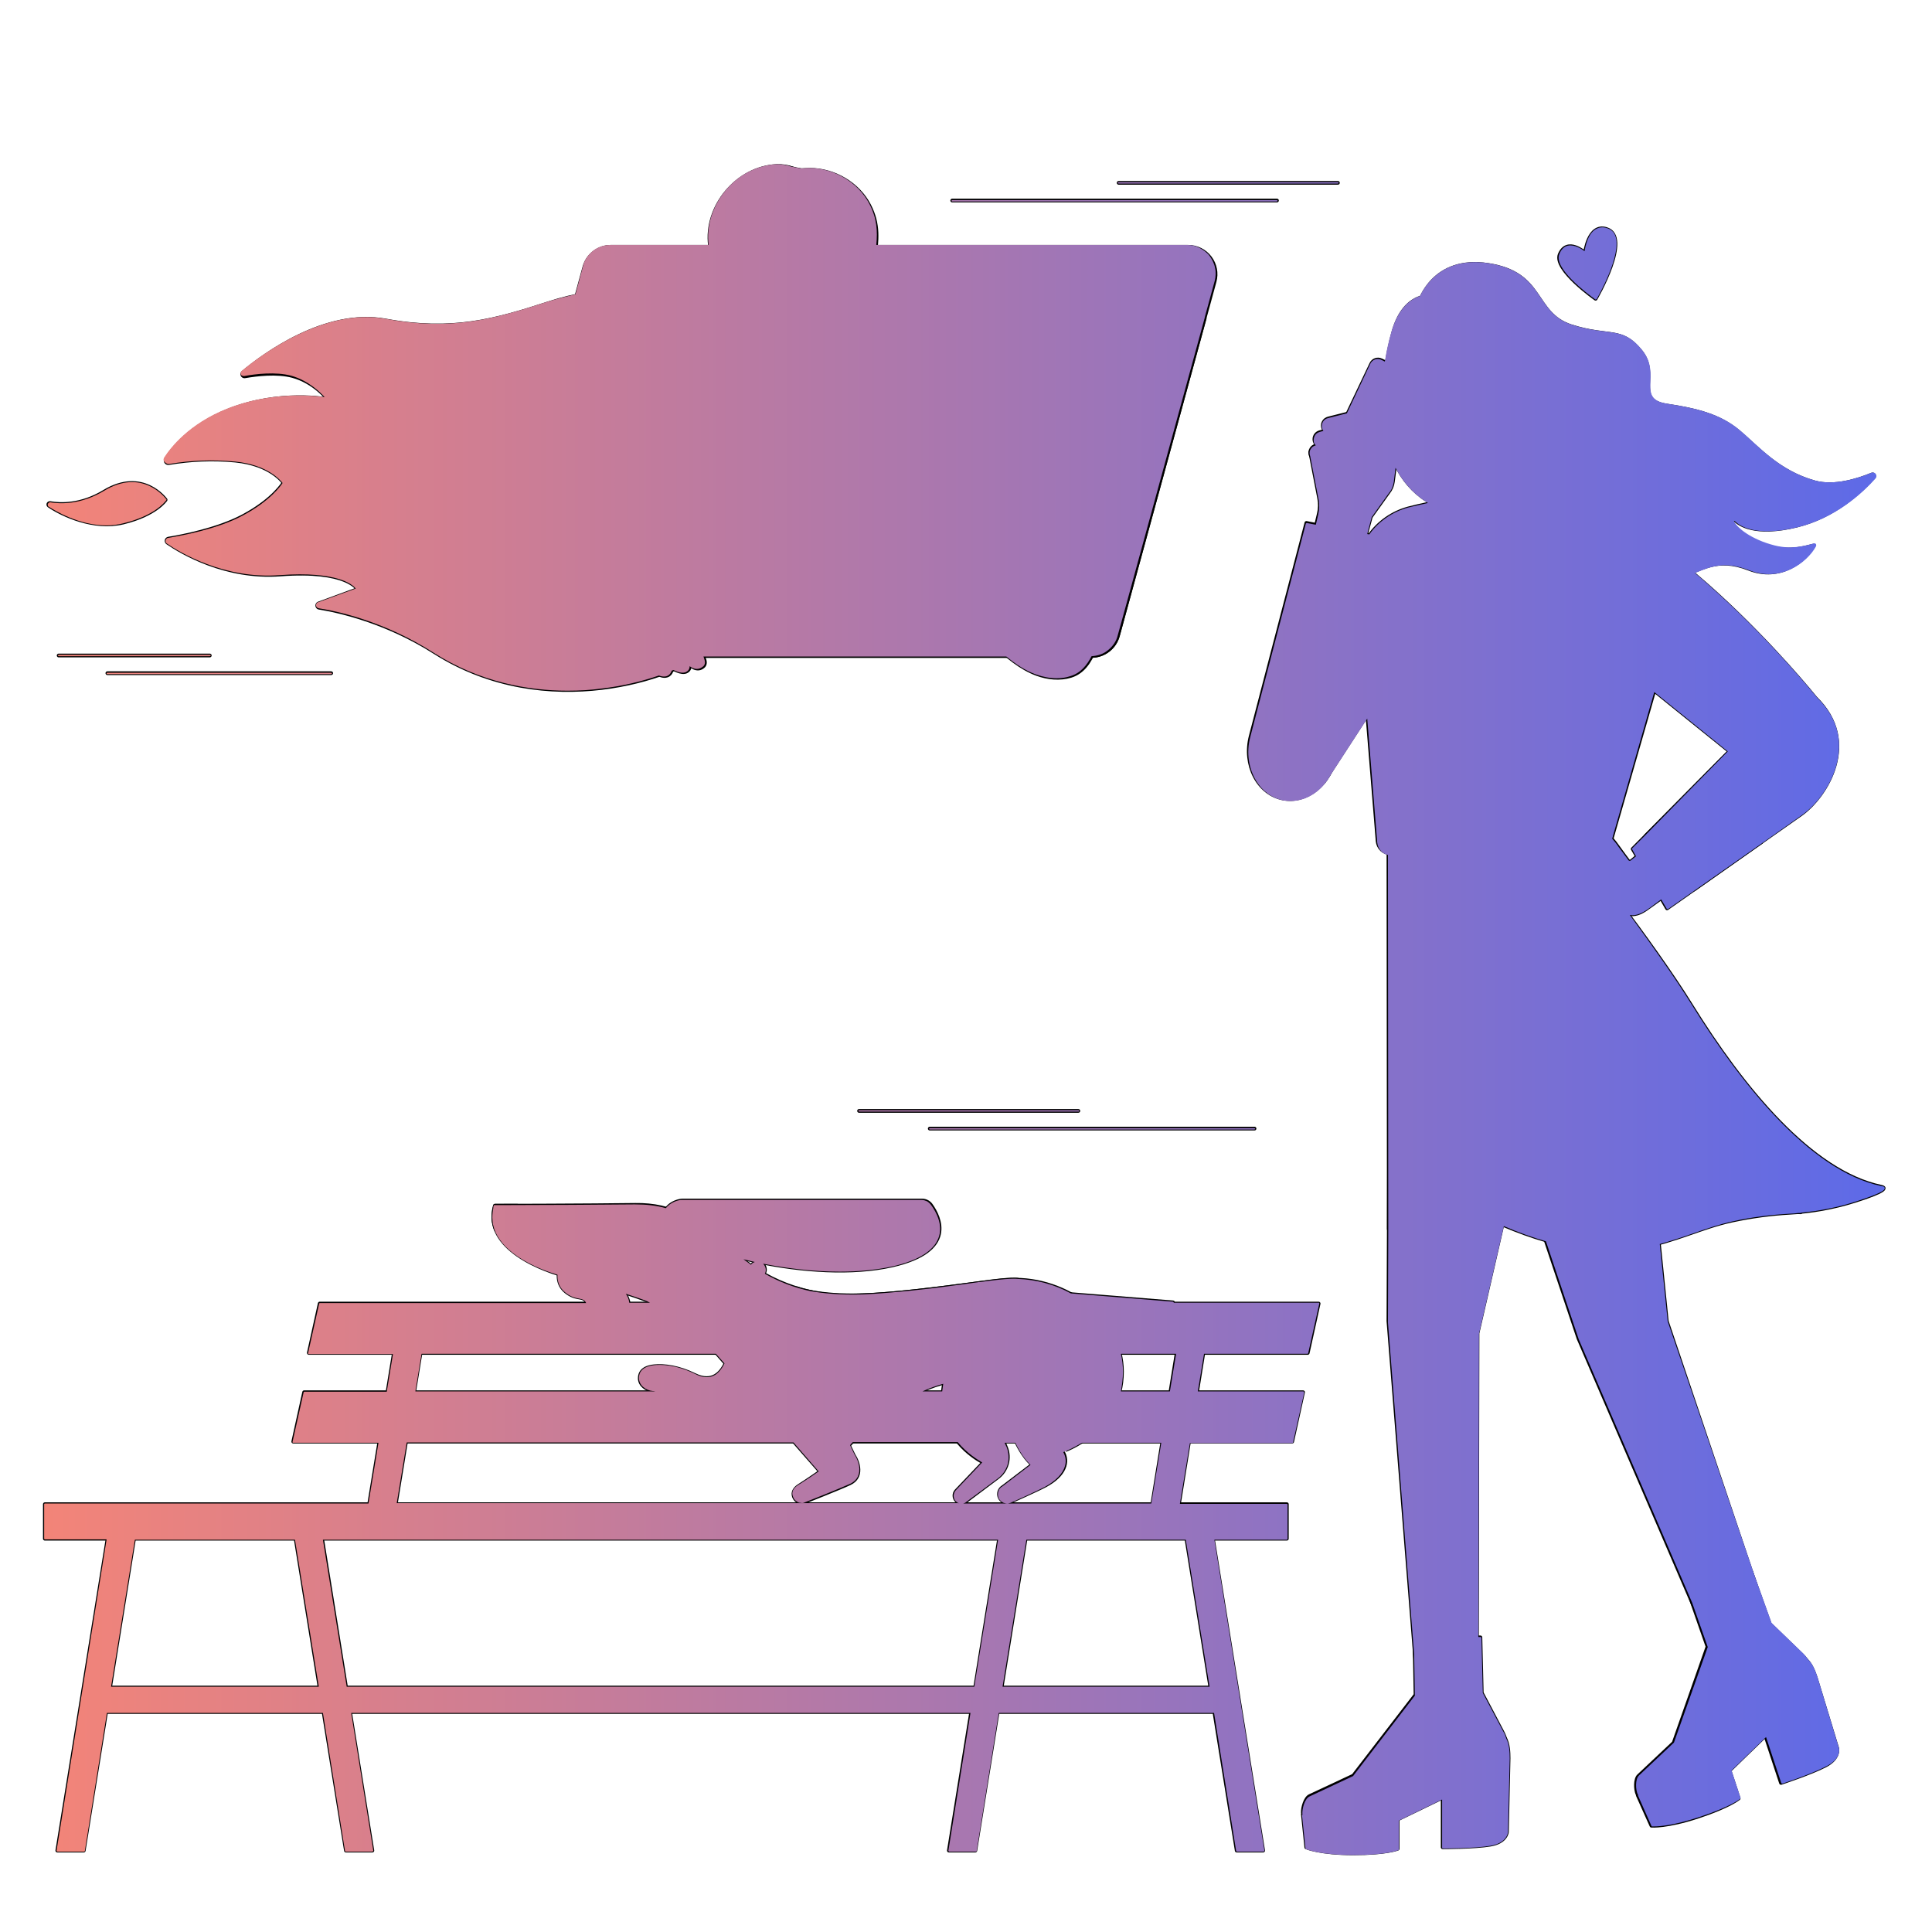 <svg width="260" height="260" viewBox="0 0 260 260" fill="none" xmlns="http://www.w3.org/2000/svg">
<g clip-path="url(#clip0_2567_273970)">
<path d="M94.725 87.77C91.126 90.984 73.65 97.4 58.493 87.77C51.897 83.577 45.489 82.19 42.929 81.78C42.866 81.766 42.81 81.733 42.768 81.686C42.726 81.638 42.7 81.578 42.694 81.514C42.688 81.451 42.703 81.387 42.736 81.333C42.768 81.278 42.818 81.235 42.876 81.211L48.115 79.286C48.115 79.286 46.724 76.632 37.736 77.308C30.337 77.864 24.417 74.313 22.556 73.038C22.504 73.005 22.463 72.957 22.439 72.9C22.416 72.843 22.41 72.78 22.423 72.719C22.437 72.659 22.469 72.604 22.514 72.562C22.56 72.521 22.617 72.495 22.679 72.487C24.495 72.188 29.3 71.28 32.728 69.448C36.851 67.243 38.162 64.966 38.162 64.966C38.162 64.966 36.519 62.471 31.672 61.984C28.683 61.706 25.67 61.819 22.71 62.323C22.641 62.335 22.57 62.326 22.506 62.299C22.441 62.271 22.386 62.225 22.347 62.166C22.309 62.108 22.288 62.039 22.287 61.969C22.287 61.898 22.306 61.83 22.344 61.77C23.229 60.388 25.672 57.267 30.673 55.262C37.642 52.467 44.128 53.743 44.128 53.743C44.128 53.743 42.336 51.396 39.369 50.598C37.266 50.037 34.503 50.375 32.985 50.64C32.916 50.66 32.843 50.655 32.778 50.625C32.713 50.595 32.66 50.543 32.63 50.478C32.6 50.413 32.595 50.339 32.614 50.27C32.634 50.202 32.678 50.142 32.737 50.102C35.426 47.856 43.752 41.632 51.9 43.133C60.878 44.788 66.687 43.133 73.813 40.808C88.102 36.148 100.287 41.968 100.287 41.968L94.725 87.77Z" fill="#999999" stroke="black" stroke-width="0.5" stroke-linecap="round" stroke-linejoin="round"/>
<path d="M146.874 88.274H69.195C68.627 88.274 68.067 88.143 67.559 87.891C67.05 87.64 66.606 87.275 66.262 86.824C65.917 86.373 65.681 85.849 65.571 85.292C65.462 84.736 65.482 84.161 65.631 83.613L78.645 35.933C78.859 35.151 79.324 34.461 79.969 33.969C80.613 33.478 81.401 33.211 82.211 33.211H159.89C160.459 33.211 161.019 33.342 161.529 33.594C162.038 33.846 162.483 34.212 162.828 34.664C163.173 35.115 163.409 35.641 163.518 36.199C163.627 36.756 163.606 37.332 163.456 37.88L150.44 85.559C150.225 86.34 149.76 87.029 149.115 87.519C148.471 88.01 147.684 88.275 146.874 88.274Z" fill="#4C4C4C" stroke="black" stroke-width="0.5" stroke-linecap="round" stroke-linejoin="round"/>
<path d="M146.875 88.273H69.197C68.628 88.274 68.067 88.143 67.558 87.891C67.048 87.638 66.603 87.272 66.258 86.82C65.914 86.368 65.678 85.843 65.569 85.285C65.46 84.727 65.482 84.151 65.632 83.603L76.775 42.832H162.121L150.44 85.552C150.226 86.334 149.762 87.023 149.118 87.515C148.474 88.007 147.686 88.273 146.875 88.273Z" fill="#333333" stroke="black" stroke-width="0.5" stroke-linecap="round" stroke-linejoin="round"/>
<path d="M85.104 38.332C85.24 37.236 84.574 36.251 83.616 36.132C82.658 36.014 81.772 36.806 81.636 37.902C81.501 38.998 82.167 39.983 83.124 40.101C84.082 40.22 84.968 39.428 85.104 38.332Z" fill="#333333" stroke="black" stroke-width="0.5" stroke-linecap="round" stroke-linejoin="round"/>
<path d="M90.001 38.332C90.136 37.236 89.47 36.251 88.513 36.132C87.555 36.014 86.669 36.806 86.533 37.902C86.397 38.998 87.063 39.983 88.021 40.101C88.978 40.22 89.865 39.428 90.001 38.332Z" fill="#333333" stroke="black" stroke-width="0.5" stroke-linecap="round" stroke-linejoin="round"/>
<path d="M94.895 38.33C95.031 37.234 94.365 36.249 93.407 36.131C92.449 36.012 91.563 36.804 91.427 37.9C91.292 38.996 91.958 39.981 92.915 40.099C93.873 40.218 94.759 39.426 94.895 38.33Z" fill="#333333" stroke="black" stroke-width="0.5" stroke-linecap="round" stroke-linejoin="round"/>
<path d="M22.287 67.263C22.287 67.263 20.979 69.254 16.573 70.319C12.582 71.283 8.362 69.26 6.588 68.055C6.55 68.03 6.522 67.993 6.509 67.95C6.496 67.907 6.499 67.861 6.516 67.82C6.534 67.779 6.565 67.745 6.606 67.724C6.646 67.702 6.692 67.695 6.738 67.703C8.146 67.944 10.917 68.048 14.029 66.162C19.232 63.013 22.287 67.263 22.287 67.263Z" fill="#999999" stroke="black" stroke-width="0.5" stroke-linecap="round" stroke-linejoin="round"/>
<path d="M117.81 42.181C117.919 42.816 118.052 43.443 118.211 44.063C119.099 47.53 120.755 51.2 119.41 54.515C118.332 57.176 115.607 58.752 112.978 59.912C111.166 60.713 109.269 61.418 107.288 61.51C105.308 61.601 104.102 60.748 102.347 60.113C100.863 59.573 99.394 59.461 97.994 58.592C95.144 56.814 93.563 53.377 93.522 50.023C93.498 47.897 94.034 45.799 94.911 43.871C95.775 41.968 97.015 40.833 96.803 38.646C96.617 36.744 95.797 34.955 95.548 33.059C94.857 27.797 99.218 22.593 104.521 22.334C105.308 22.304 106.092 22.438 106.824 22.729C107.629 23.027 108.107 22.849 108.98 22.849C112.23 22.849 115.457 24.725 116.966 27.626C118.315 30.234 118.017 32.352 117.66 35.064C117.351 37.43 117.402 39.83 117.81 42.181Z" fill="#CCCCCC" stroke="black" stroke-width="0.5" stroke-linecap="round" stroke-linejoin="round"/>
<path d="M134.717 66.238C135.196 66.761 135.636 67.304 136.034 67.811C136.995 69.03 137.919 70.279 138.804 71.559C139.344 68.549 139.839 65.562 140.25 62.529C140.323 61.98 140.691 60.899 140.522 60.381C140.352 59.862 139.512 59.22 139.16 58.772C138.313 57.694 137.57 56.537 136.941 55.319C135.964 53.42 134.543 51.851 133.371 50.065C133.064 49.6 132.756 49.105 132.719 48.551C132.706 48.37 132.74 48.153 132.903 48.062C132.99 48.026 133.086 48.017 133.178 48.034C133.961 48.122 134.645 48.569 135.281 49.039C136.323 49.816 137.29 50.689 138.169 51.647C138.064 49.791 138.024 47.956 137.895 46.106C137.776 44.375 137.525 42.645 137.445 40.928C137.412 40.627 137.438 40.323 137.523 40.032C137.568 39.888 137.653 39.76 137.769 39.663C137.884 39.567 138.026 39.506 138.175 39.488C138.674 39.475 138.944 40.055 139.083 40.534C139.793 42.995 140.458 45.493 140.587 48.052C140.499 45.027 140.545 42.002 140.724 38.976C140.722 38.746 140.768 38.518 140.858 38.306C140.904 38.201 140.98 38.112 141.077 38.051C141.173 37.989 141.286 37.957 141.4 37.959C141.692 37.988 141.867 38.285 141.972 38.56C142.237 39.319 142.424 40.103 142.53 40.899C142.916 43.203 143.304 45.51 143.498 47.837C143.633 46.246 143.714 44.652 143.741 43.055C143.754 42.275 143.754 41.495 143.741 40.713C143.729 40.092 143.601 39.393 144.005 38.859C144.057 38.778 144.13 38.712 144.216 38.669C144.302 38.626 144.398 38.605 144.494 38.611C144.581 38.633 144.663 38.673 144.734 38.73C144.805 38.786 144.863 38.856 144.904 38.937C145.105 39.301 145.247 39.695 145.323 40.104C145.644 41.459 145.865 42.837 145.983 44.225C146.052 44.993 146.171 45.764 146.192 46.541C146.208 47.141 146.391 48.27 146.154 48.823C146.859 47.182 147.566 45.541 148.273 43.898C148.426 43.544 148.599 43.16 148.957 42.998C149 42.972 149.049 42.958 149.099 42.958C149.149 42.958 149.198 42.972 149.241 42.998C149.28 43.037 149.307 43.086 149.321 43.14C149.671 44.227 149.264 45.73 149.075 46.823C148.849 48.014 148.717 49.221 148.682 50.433C148.654 52.552 148.519 54.636 147.968 56.704C147.787 57.384 147.527 58.029 147.509 58.727C147.508 59.481 147.599 60.232 147.779 60.964C149.021 66.763 149.23 72.745 148.936 78.669C148.786 81.678 148.495 84.74 147.292 87.501C146.624 89.034 145.768 90.449 144.091 90.961C142.624 91.407 140.977 91.23 139.557 90.708C137.334 89.893 135.504 88.285 133.752 86.691C131.378 84.532 129.026 82.305 127.222 79.647C125.418 76.989 124.204 73.832 124.357 70.627C124.489 67.889 125.824 65.027 128.327 63.903C130.83 62.778 133.02 64.383 134.717 66.238Z" fill="#E5E5E5" stroke="black" stroke-width="0.5" stroke-linecap="round" stroke-linejoin="round"/>
<path d="M146.125 59.619C144.883 59.121 143.551 58.889 142.214 58.938" stroke="black" stroke-width="0.5" stroke-linecap="round" stroke-linejoin="round"/>
<path d="M147.412 49.677C144.394 47.82 140.392 48.235 139.055 48.284" stroke="black" stroke-width="0.5" stroke-linecap="round" stroke-linejoin="round"/>
<path d="M139.075 70.051C138.627 73.783 138.084 77.502 137.445 81.208" stroke="black" stroke-width="0.5" stroke-linecap="round" stroke-linejoin="round"/>
<path d="M73.358 88.275C77.891 88.275 82.322 88.207 86.559 88.207C87.037 87.152 87.55 85.902 88.058 84.868C88.707 83.552 89.278 82.199 89.768 80.816C90.42 78.992 90.319 77.431 88.79 76.059C87.529 74.932 85.911 74.286 84.221 74.237C82.012 74.185 79.595 74.96 78.663 76.965C76.828 80.899 73.358 88.275 73.358 88.275Z" fill="#E5E5E5" stroke="black" stroke-width="0.5" stroke-linecap="round" stroke-linejoin="round"/>
<path d="M125.4 56.221C123.585 54.442 117.578 54.416 115.169 54.236C114.67 54.198 114.171 54.169 113.671 54.147C113.663 54.015 113.653 53.883 113.64 53.752C113.378 50.819 113.102 47.911 112.825 44.978C112.688 43.511 112.499 41.956 111.513 40.822C109.762 38.811 106.603 38.85 103.994 39.628C103.61 39.729 103.243 39.888 102.907 40.099C102.617 40.309 102.373 40.575 102.189 40.881C102.004 41.187 101.883 41.528 101.833 41.882C101.717 42.558 101.8 43.237 101.87 43.911C102.16 46.707 102.221 49.532 102.245 52.356C102.245 53.066 102.185 53.87 102.208 54.659C99.437 55.001 96.667 55.473 93.934 56.016C92.793 56.241 91.587 56.525 90.819 57.39C90.117 58.182 89.938 59.328 90.058 60.38C90.334 62.799 91.963 64.83 93.644 66.588C96.228 69.287 99.144 71.731 102.527 73.319C105.91 74.906 109.802 75.587 113.435 74.714C116.192 74.051 118.673 72.538 120.954 70.853C122.925 69.396 124.851 67.709 125.811 65.456C126.704 63.386 127.216 58.001 125.4 56.221Z" fill="#E5E5E5" stroke="black" stroke-width="0.5" stroke-linecap="round" stroke-linejoin="round"/>
<path d="M117.872 88.2C120.366 88.2 124.466 88.2 126.622 88.2C126.622 88.2 126.518 87.561 126.622 85.995C126.686 85.043 126.687 82.226 126.738 81.306C126.771 80.699 126.808 80.073 127.064 79.514C127.307 78.987 127.729 78.57 128.141 78.164L137.804 68.668C135.84 65.614 133.404 62.486 130.796 59.988C128.379 57.68 125.936 55.914 123.12 54.121C119.085 59.568 112.902 64.84 105.719 64.819C99.502 64.797 95.268 61.158 91.552 56.694C91.373 56.479 91.168 56.249 90.889 56.206C90.495 56.153 90.177 56.507 89.937 56.825C84.939 63.487 80.663 70.456 76.305 77.579C80.639 81.06 85.657 83.592 91.032 85.009C91.855 82.891 93.06 80.338 94.292 78.427C94.603 80.415 94.988 82.076 95.043 83.661C95.11 85.506 95.043 86.453 94.685 88.189C102.68 88.2 109.258 88.212 117.872 88.2Z" fill="#999999" stroke="black" stroke-width="0.5" stroke-linecap="round" stroke-linejoin="round"/>
<path d="M115.591 42.825C117.833 42.528 119.361 40.102 119.004 37.406C118.647 34.711 116.54 32.766 114.297 33.063C112.055 33.361 110.527 35.787 110.884 38.482C111.241 41.178 113.349 43.122 115.591 42.825Z" fill="#333333" stroke="black" stroke-width="0.5" stroke-linecap="round" stroke-linejoin="round"/>
<path d="M116.815 35.341C117.496 38.351 117.744 41.496 117.141 44.541C116.538 47.585 114.581 48.926 111.506 48.819C109.296 48.744 107.298 47.577 105.577 46.245C103.955 45.017 102.514 43.566 101.297 41.935C100.688 41.114 100.173 40.227 99.762 39.291C99.33 38.289 99.173 37.106 98.922 36.032C98.889 35.93 98.889 35.821 98.922 35.719C98.956 35.659 99.003 35.607 99.059 35.568C99.116 35.529 99.18 35.502 99.248 35.491C107.868 33.198 108.61 27.926 108.66 27.148C111.022 28.002 113.386 29.267 115.133 31.128C116.163 32.241 116.489 33.907 116.815 35.341Z" fill="#E5E5E5" stroke="black" stroke-width="0.5" stroke-linecap="round" stroke-linejoin="round"/>
<path d="M112.939 43.898C112.608 44.066 112.238 44.142 111.867 44.118C111.109 44.074 110.521 43.533 110.016 43.039C111.36 42.769 112.688 42.417 113.991 41.988C113.979 42.8 113.718 43.494 112.939 43.898Z" fill="white" stroke="black" stroke-width="0.5" stroke-linecap="round" stroke-linejoin="round"/>
<path d="M111.12 36.162C111.539 36.703 111.875 37.274 112.253 37.839C112.391 38.03 112.501 38.239 112.579 38.462C112.618 38.573 112.635 38.692 112.629 38.81C112.622 38.928 112.592 39.044 112.541 39.151C112.347 39.511 111.889 39.617 111.487 39.687C111.42 39.708 111.349 39.702 111.286 39.671" stroke="black" stroke-width="0.5" stroke-linecap="round" stroke-linejoin="round"/>
<path d="M105.994 36.569C106.59 36.136 107.21 35.737 107.85 35.373" stroke="black" stroke-width="0.5" stroke-linecap="round" stroke-linejoin="round"/>
<path d="M112.16 33.962L114.409 33.777" stroke="black" stroke-width="0.5" stroke-linecap="round" stroke-linejoin="round"/>
<path d="M108.389 38.877C108.669 38.79 108.757 38.278 108.587 37.734C108.416 37.191 108.05 36.821 107.771 36.909C107.491 36.997 107.402 37.509 107.573 38.053C107.744 38.596 108.109 38.965 108.389 38.877Z" fill="black"/>
<path d="M113.837 37.167C114.117 37.079 114.206 36.567 114.035 36.023C113.864 35.48 113.499 35.11 113.219 35.198C112.939 35.286 112.85 35.798 113.021 36.342C113.192 36.885 113.557 37.255 113.837 37.167Z" fill="black"/>
<path d="M108.234 24.41C110.335 29.764 103.752 34.933 98.952 35.517" stroke="black" stroke-width="0.5" stroke-linecap="round" stroke-linejoin="round"/>
<path d="M98.36 43.381C97.19 40.682 98.015 37.729 100.203 36.785C102.39 35.842 105.111 37.266 106.281 39.965C107.45 42.665 106.625 45.618 104.438 46.562C102.251 47.505 99.53 46.081 98.36 43.381Z" fill="#4C4C4C" stroke="black" stroke-width="0.5" stroke-linecap="round" stroke-linejoin="round"/>
<path d="M98.709 43.303C97.866 41.356 98.461 39.227 100.038 38.547C101.615 37.867 103.577 38.893 104.421 40.839C105.264 42.786 104.669 44.915 103.092 45.595C101.515 46.275 99.552 45.249 98.709 43.303Z" fill="#808080" stroke="black" stroke-width="0.5" stroke-linecap="round" stroke-linejoin="round"/>
<mask id="path-27-inside-1_2567_273970" fill="white">
<path d="M107.176 51.726C107.783 51.946 108.423 52.057 109.068 52.054L109.07 51.752C107.023 51.765 105.15 50.565 103.93 48.469C102.413 45.862 101.052 41.601 101.038 41.558L100.748 41.649C100.761 41.693 102.133 45.985 103.668 48.621C104.554 50.15 105.782 51.222 107.176 51.726Z"/>
</mask>
<path d="M107.176 51.726C107.783 51.946 108.423 52.057 109.068 52.054L109.07 51.752C107.023 51.765 105.15 50.565 103.93 48.469C102.413 45.862 101.052 41.601 101.038 41.558L100.748 41.649C100.761 41.693 102.133 45.985 103.668 48.621C104.554 50.15 105.782 51.222 107.176 51.726Z" fill="black"/>
<path d="M107.176 51.726L107.346 51.256L107.346 51.256L107.176 51.726ZM109.068 52.054L109.568 52.056L109.566 52.551L109.071 52.554L109.068 52.054ZM109.07 51.752L109.067 51.252L109.572 51.249L109.57 51.754L109.07 51.752ZM103.93 48.469L103.498 48.721L103.498 48.721L103.93 48.469ZM101.038 41.558L100.888 41.081L101.362 40.932L101.514 41.405L101.038 41.558ZM100.748 41.649L100.27 41.796L100.124 41.321L100.598 41.172L100.748 41.649ZM103.668 48.621L104.1 48.369L104.1 48.37L103.668 48.621ZM107.346 51.256C107.898 51.456 108.48 51.557 109.066 51.554L109.071 52.554C108.367 52.557 107.668 52.437 107.005 52.196L107.346 51.256ZM108.568 52.052L108.57 51.75L109.57 51.754L109.568 52.056L108.568 52.052ZM109.073 52.252C106.81 52.266 104.788 50.936 103.498 48.721L104.362 48.218C105.512 50.193 107.236 51.263 109.067 51.252L109.073 52.252ZM103.498 48.721C102.718 47.381 101.987 45.633 101.453 44.23C101.185 43.525 100.964 42.902 100.809 42.452C100.732 42.227 100.671 42.044 100.629 41.917C100.608 41.853 100.592 41.803 100.58 41.768C100.575 41.751 100.57 41.737 100.567 41.727C100.564 41.719 100.562 41.711 100.562 41.711L101.514 41.405C101.531 41.458 102.877 45.666 104.362 48.218L103.498 48.721ZM101.187 42.035L100.897 42.126L100.598 41.172L100.888 41.081L101.187 42.035ZM101.226 41.502C101.226 41.502 101.247 41.569 101.289 41.696C101.33 41.821 101.39 42.001 101.467 42.224C101.62 42.669 101.839 43.287 102.105 43.985C102.639 45.387 103.354 47.088 104.1 48.369L103.236 48.872C101.669 46.181 100.283 41.838 100.27 41.796L101.226 41.502ZM104.1 48.37C104.937 49.814 106.079 50.798 107.346 51.256L107.006 52.197C105.484 51.646 104.171 50.485 103.235 48.871L104.1 48.37Z" fill="black" mask="url(#path-27-inside-1_2567_273970)"/>
<path d="M109.626 50.961L111.28 50.931C111.747 50.923 112.133 51.294 112.143 51.76L112.144 51.827C112.153 52.293 111.782 52.678 111.315 52.686L109.661 52.716C109.194 52.724 108.808 52.353 108.799 51.887L108.797 51.819C108.788 51.353 109.159 50.969 109.626 50.961Z" fill="#4C4C4C" stroke="black" stroke-width="0.5" stroke-linecap="round" stroke-linejoin="round"/>
<path d="M101.439 40.789C100.386 38.783 98.655 34.457 100.543 28.881C102.43 23.305 107.289 22.798 107.289 22.798L106.118 22.542C106.118 22.542 101.589 23.189 99.3 29.241C97.01 35.292 98.359 40.107 99.575 42.306C99.858 42.816 100.827 44.001 101.636 43.408C102.445 42.815 101.744 41.371 101.439 40.789Z" fill="white"/>
<path d="M101.439 40.789L101.661 40.673L101.661 40.674L101.439 40.789ZM107.289 22.798L107.342 22.554L108.859 22.886L107.315 23.047L107.289 22.798ZM106.118 22.542L106.083 22.294C106.113 22.29 106.143 22.291 106.172 22.298L106.118 22.542ZM99.575 42.306L99.357 42.427L99.356 42.427L99.575 42.306ZM101.218 40.906C100.148 38.868 98.388 34.467 100.306 28.801L100.779 28.961C98.922 34.447 100.624 38.699 101.661 40.673L101.218 40.906ZM100.306 28.801C101.272 25.947 103.004 24.381 104.5 23.531C105.246 23.107 105.932 22.862 106.433 22.723C106.684 22.654 106.888 22.611 107.032 22.585C107.103 22.572 107.16 22.563 107.199 22.557C107.218 22.555 107.234 22.553 107.244 22.551C107.25 22.551 107.254 22.55 107.257 22.55C107.259 22.55 107.26 22.55 107.261 22.549C107.261 22.549 107.262 22.549 107.262 22.549C107.262 22.549 107.262 22.549 107.262 22.549C107.263 22.549 107.263 22.549 107.289 22.798C107.315 23.047 107.315 23.047 107.315 23.047C107.315 23.047 107.315 23.047 107.315 23.047C107.315 23.047 107.315 23.047 107.315 23.047C107.315 23.047 107.314 23.047 107.313 23.047C107.312 23.047 107.309 23.047 107.305 23.048C107.297 23.049 107.285 23.05 107.268 23.052C107.235 23.057 107.186 23.065 107.121 23.077C106.991 23.1 106.801 23.14 106.567 23.205C106.098 23.335 105.451 23.566 104.747 23.966C103.342 24.763 101.701 26.239 100.779 28.961L100.306 28.801ZM107.235 23.042L106.065 22.786L106.172 22.298L107.342 22.554L107.235 23.042ZM106.118 22.542C106.154 22.789 106.154 22.789 106.154 22.789C106.154 22.789 106.154 22.789 106.154 22.789C106.154 22.789 106.154 22.789 106.154 22.789C106.154 22.789 106.154 22.79 106.153 22.79C106.151 22.79 106.149 22.79 106.146 22.791C106.139 22.792 106.127 22.794 106.112 22.797C106.082 22.802 106.036 22.811 105.975 22.825C105.854 22.853 105.677 22.9 105.455 22.974C105.011 23.124 104.393 23.386 103.703 23.832C102.327 24.723 100.658 26.355 99.534 29.329L99.066 29.152C100.23 26.074 101.97 24.358 103.432 23.412C104.161 22.94 104.818 22.662 105.295 22.501C105.534 22.42 105.728 22.369 105.863 22.338C105.931 22.322 105.984 22.312 106.022 22.305C106.04 22.301 106.055 22.299 106.065 22.297C106.07 22.296 106.074 22.296 106.077 22.295C106.079 22.295 106.08 22.295 106.081 22.295C106.081 22.295 106.082 22.295 106.082 22.295C106.082 22.295 106.083 22.294 106.083 22.294C106.083 22.294 106.083 22.294 106.118 22.542ZM99.534 29.329C97.273 35.306 98.61 40.044 99.794 42.185L99.356 42.427C98.109 40.17 96.748 35.279 99.066 29.152L99.534 29.329ZM99.794 42.185C99.923 42.417 100.215 42.811 100.559 43.071C100.73 43.2 100.899 43.285 101.055 43.311C101.201 43.336 101.344 43.312 101.488 43.206L101.784 43.609C101.524 43.8 101.242 43.85 100.971 43.804C100.708 43.759 100.465 43.627 100.258 43.47C99.845 43.158 99.51 42.705 99.357 42.427L99.794 42.185ZM101.488 43.206C101.765 43.003 101.819 42.635 101.711 42.148C101.607 41.675 101.369 41.194 101.218 40.906L101.661 40.674C101.814 40.966 102.079 41.497 102.199 42.04C102.316 42.569 102.316 43.219 101.784 43.609L101.488 43.206Z" fill="black"/>
<path d="M102.687 31.54C103.784 31.035 104.743 30.271 105.481 29.314C106.219 28.357 106.714 27.235 106.924 26.045" stroke="black" stroke-width="0.5" stroke-linecap="round" stroke-linejoin="round"/>
<path d="M93.077 74.486C94.066 77.015 94.685 79.672 94.915 82.377" stroke="black" stroke-width="0.5" stroke-linecap="round" stroke-linejoin="round"/>
<path d="M82.018 86.165C82.315 84.997 84.833 84.102 86.803 83.915C88.773 83.727 90.043 84.078 90.868 84.555C92.227 85.337 95.698 88.629 94.681 89.637C93.799 90.505 92.758 89.402 92.758 89.402C92.758 89.402 92.985 90.01 92.432 90.334C91.717 90.761 90.413 89.879 90.413 89.879C90.413 89.879 90.457 90.68 89.761 90.918C88.754 91.261 87.549 89.879 87.549 89.879C87.549 89.879 87.333 90.409 86.8 90.434C85.395 90.496 81.66 87.588 82.018 86.165Z" fill="#E5E5E5" stroke="black" stroke-width="0.5" stroke-linecap="round" stroke-linejoin="round"/>
<path d="M88.502 85.135C88.502 85.135 90.132 86.261 91.082 87.307C91.704 88.001 92.283 88.732 92.816 89.496" fill="#E5E5E5"/>
<path d="M88.502 85.135C88.502 85.135 90.132 86.261 91.082 87.307C91.704 88.001 92.283 88.732 92.816 89.496" stroke="black" stroke-width="0.5" stroke-linecap="round" stroke-linejoin="round"/>
<path d="M86.249 85.732C87.124 86.391 87.955 87.107 88.736 87.876C89.335 88.509 89.895 89.178 90.413 89.88" fill="#E5E5E5"/>
<path d="M86.249 85.732C87.124 86.391 87.955 87.107 88.736 87.876C89.335 88.509 89.895 89.178 90.413 89.88" stroke="black" stroke-width="0.5" stroke-linecap="round" stroke-linejoin="round"/>
<path d="M83.671 86.059C83.671 86.059 84.975 87.219 85.739 87.97C86.639 88.854 87.553 89.882 87.553 89.882" fill="#E5E5E5"/>
<path d="M83.671 86.059C83.671 86.059 84.975 87.219 85.739 87.97C86.639 88.854 87.553 89.882 87.553 89.882" stroke="black" stroke-width="0.5" stroke-linecap="round" stroke-linejoin="round"/>
<path d="M128.144 26.986H171.85" stroke="black" stroke-width="0.5" stroke-miterlimit="10" stroke-linecap="round" stroke-linejoin="round"/>
<path d="M150.543 24.605H180.051" stroke="black" stroke-width="0.5" stroke-miterlimit="10" stroke-linecap="round" stroke-linejoin="round"/>
<path d="M125.121 151.881H168.828" stroke="black" stroke-width="0.5" stroke-miterlimit="10" stroke-linecap="round" stroke-linejoin="round"/>
<path d="M115.607 149.5H145.117" stroke="black" stroke-width="0.5" stroke-miterlimit="10" stroke-linecap="round" stroke-linejoin="round"/>
<path d="M14.45 90.594H44.572" stroke="black" stroke-width="0.5" stroke-miterlimit="10" stroke-linecap="round" stroke-linejoin="round"/>
<path d="M7.894 88.213H28.231" stroke="black" stroke-width="0.5" stroke-miterlimit="10" stroke-linecap="round" stroke-linejoin="round"/>
<path d="M193.134 39.651C193.134 39.651 188.936 38.679 187.275 44.624C185.613 50.569 184.11 62.56 191.926 67.539C198.454 71.695 200.603 66.665 200.603 66.665L193.134 39.651Z" fill="black"/>
<path d="M190.809 40.558C190.809 40.558 192.68 34.218 200.342 35.414C208.005 36.61 206.464 42.05 211.524 43.673C216.585 45.295 218.273 43.784 220.975 47.118C223.638 50.405 220.068 53.693 224.305 54.325C228.542 54.958 231.557 55.77 234.101 57.898C236.644 60.026 239.37 63.311 244.273 64.676C246.806 65.382 249.907 64.418 251.823 63.628C251.919 63.588 252.027 63.582 252.128 63.611C252.229 63.64 252.317 63.702 252.377 63.788C252.438 63.873 252.468 63.977 252.463 64.082C252.457 64.186 252.416 64.286 252.346 64.364C250.562 66.369 246.952 69.711 241.882 70.969C236.162 72.384 233.94 70.788 233.316 70.153C233.309 70.147 233.3 70.143 233.29 70.142C233.28 70.142 233.271 70.144 233.263 70.15C233.255 70.156 233.249 70.164 233.246 70.173C233.244 70.182 233.244 70.192 233.248 70.201C233.705 71.137 235.591 72.689 238.707 73.457C240.905 74 242.576 73.543 243.99 73.182C244.257 73.112 244.359 73.396 244.221 73.642C243.105 75.625 239.625 78.484 235.266 76.776C230.96 75.087 229.03 76.979 226.161 77.776C222.152 78.888 218.488 77.587 212.491 70.073C206.493 62.559 200.595 70.692 197.963 64.733C195.332 58.775 190.809 40.558 190.809 40.558Z" fill="black"/>
<path d="M198.748 228.396H190.872L186.849 177.793L187.062 124.518L210.827 127.191L198.838 179.406L198.748 228.396Z" fill="#E5E5E5" stroke="black" stroke-width="0.5" stroke-linecap="round" stroke-linejoin="round"/>
<path d="M239.962 224.238L232.505 226.768L212.438 180.141L195.523 129.621L218.886 124.518L224.31 177.817L239.962 224.238Z" fill="#E5E5E5" stroke="black" stroke-width="0.5" stroke-linecap="round" stroke-linejoin="round"/>
<path d="M182.126 238.958L176.265 241.698C175.662 241.98 175.294 243.283 175.336 243.947L176.463 245.701L183.903 245.256L199.586 238.573L202.794 235.523C202.794 234.677 202.588 233.844 202.194 233.097L199.408 227.82L199.227 220.35H190.364L190.497 228.087L182.126 238.958Z" fill="black" stroke="black" stroke-width="0.5" stroke-miterlimit="10" stroke-linecap="round" stroke-linejoin="round"/>
<path d="M175.333 244.161L175.797 248.613C175.797 248.613 177.668 249.415 182.123 249.415C186.578 249.415 188.093 248.792 188.093 248.792V244.84L194.152 241.9V248.599C194.152 248.599 198.429 248.599 200.568 248.242C202.706 247.885 202.796 246.548 202.796 246.548L203.018 236.613C203.018 235.767 202.962 234.742 202.567 233.988C202.567 233.988 188.534 244.366 175.333 244.161Z" fill="white" stroke="black" stroke-width="0.5" stroke-miterlimit="10" stroke-linecap="round" stroke-linejoin="round"/>
<path d="M225.236 234.545L220.527 238.98C220.042 239.437 220.099 240.789 220.348 241.407L221.968 242.719L228.895 239.97L241.701 228.717L243.797 224.816C243.532 224.013 243.076 223.286 242.467 222.7L238.171 218.557L235.662 211.52L227.242 214.292L229.792 221.597L225.236 234.545Z" fill="black" stroke="black" stroke-width="0.5" stroke-miterlimit="10" stroke-linecap="round" stroke-linejoin="round"/>
<path d="M220.41 241.61L222.243 245.695C222.243 245.695 224.272 245.871 228.503 244.477C232.735 243.083 233.983 242.018 233.983 242.018L232.748 238.264L237.583 233.576L239.678 239.938C239.678 239.938 243.74 238.601 245.661 237.593C247.582 236.586 247.248 235.288 247.248 235.288L244.351 225.782C244.084 224.98 243.711 224.018 243.101 223.43C243.096 223.43 233.014 237.682 220.41 241.61Z" fill="white" stroke="black" stroke-width="0.5" stroke-miterlimit="10" stroke-linecap="round" stroke-linejoin="round"/>
<path d="M186.849 112.781L186.899 165.416C193.958 163.096 195.355 161.894 202.19 164.808C218.879 171.921 224.861 165.996 233.173 164.24C235.706 163.701 238.276 163.355 240.862 163.204C243.802 163.048 246.711 162.524 249.521 161.644C252.061 160.842 254.36 159.957 253.185 159.714C243.739 157.753 234.486 146.437 227.536 135.209C222.356 126.842 211.697 113.344 211.697 113.344L186.849 112.781Z" fill="#333333" stroke="black" stroke-width="0.5" stroke-miterlimit="10" stroke-linecap="round" stroke-linejoin="round"/>
<path d="M178.17 105.184L184.757 95.038L185.68 77.01L177.865 78.794L178.17 105.184Z" fill="#808080" stroke="black" stroke-width="0.5" stroke-linecap="round" stroke-linejoin="round"/>
<path d="M244.332 93.954C250.363 99.835 245.754 107.163 242.378 109.568L227.971 119.698L221.481 112.471L232.743 101.11L222.617 92.946L216.713 113.455C216.744 113.963 216.645 114.471 216.425 114.93C216.204 115.389 215.87 115.785 215.454 116.078L187.104 114.837C186.667 114.817 186.253 114.639 185.938 114.336C185.623 114.033 185.43 113.625 185.394 113.19L182.559 78.305C182.386 76.099 182.991 73.902 184.269 72.096C185.547 70.289 187.416 68.987 189.554 68.414C192.43 67.655 200.667 65.992 205.272 65.954C221.759 65.823 244.332 93.954 244.332 93.954Z" fill="#808080" stroke="black" stroke-width="0.5" stroke-linecap="round" stroke-linejoin="round"/>
<path d="M176.33 60.851L177.533 67.081C177.663 67.756 177.647 68.451 177.486 69.12L176.196 74.538L182.663 76.262L184.478 69.555L186.821 66.282C187.16 65.868 187.376 65.367 187.446 64.837L188.132 59.611C188.187 59.185 187.547 58.792 187.124 58.717L185.709 61.834L176.33 60.851Z" fill="#E5E5E5" stroke="black" stroke-width="0.5" stroke-linecap="round" stroke-linejoin="round"/>
<path d="M191.119 50.974L185.869 48.477C185.374 48.242 184.782 48.452 184.546 48.948L178.422 61.822C178.186 62.318 178.397 62.91 178.892 63.146L184.141 65.643C184.636 65.879 185.229 65.668 185.464 65.173L191.589 52.298C191.824 51.803 191.614 51.21 191.119 50.974Z" fill="white" stroke="black" stroke-width="0.5" stroke-linecap="round" stroke-linejoin="round"/>
<path d="M201.603 53.857L204.155 66.812C204.285 67.558 204.256 68.323 204.07 69.057C203.884 69.791 203.544 70.477 203.073 71.071C202.603 71.664 202.012 72.151 201.339 72.5C200.667 72.848 199.928 73.051 199.172 73.094C197.849 73.169 196.545 72.752 195.511 71.923C194.477 71.094 193.786 69.912 193.572 68.604L191.619 56.683L201.603 53.857Z" fill="#E5E5E5" stroke="black" stroke-width="0.5" stroke-miterlimit="10" stroke-linecap="round" stroke-linejoin="round"/>
<path d="M201.571 53.05L202.857 42.06L194.005 41.494C192.768 41.415 191.547 41.811 190.592 42.602C189.637 43.392 189.02 44.517 188.867 45.747C188.427 49.291 187.902 53.878 187.907 55.529C187.915 58.362 189.938 61.897 194.019 62.078C197.374 62.224 201.035 60.047 201.912 56.909C204.31 58.264 205.326 54.133 204.117 53.12C202.813 52.029 201.571 53.05 201.571 53.05Z" fill="#E5E5E5" stroke="black" stroke-width="0.5" stroke-miterlimit="10" stroke-linecap="round" stroke-linejoin="round"/>
<path d="M198.493 49.874C197.583 47.745 195.625 48.496 195.625 48.496" stroke="black" stroke-width="0.5" stroke-linecap="round" stroke-linejoin="round"/>
<path d="M192.141 47.978C191.265 46.59 189.772 47.52 189.772 47.52" stroke="black" stroke-width="0.5" stroke-linecap="round" stroke-linejoin="round"/>
<path d="M193.425 50.338C193.425 50.338 191.972 52.037 191.954 52.962C191.937 53.886 193.3 53.925 193.3 53.925" stroke="black" stroke-width="0.5" stroke-linecap="round" stroke-linejoin="round"/>
<path d="M196.151 51.771C196.555 51.771 196.882 51.444 196.882 51.04C196.882 50.636 196.555 50.309 196.151 50.309C195.747 50.309 195.42 50.636 195.42 51.04C195.42 51.444 195.747 51.771 196.151 51.771Z" fill="black"/>
<path d="M190.947 50.695C191.351 50.695 191.678 50.367 191.678 49.964C191.678 49.56 191.351 49.232 190.947 49.232C190.543 49.232 190.216 49.56 190.216 49.964C190.216 50.367 190.543 50.695 190.947 50.695Z" fill="black"/>
<path d="M204.498 42.14C204.498 42.14 208.199 48.948 200.409 48.113C192.884 47.311 191.175 41.088 191.175 41.088L192.616 41.113C192.616 41.113 192.443 42.164 194.336 43.577C200.409 48.106 204.498 42.14 204.498 42.14Z" fill="black"/>
<path d="M183.157 55.211L178.756 56.321C178.232 56.453 177.915 56.985 178.047 57.509C178.179 58.033 178.711 58.351 179.235 58.218L183.636 57.108C184.16 56.976 184.478 56.444 184.345 55.92C184.213 55.396 183.681 55.079 183.157 55.211Z" fill="#E5E5E5" stroke="black" stroke-width="0.5" stroke-miterlimit="10" stroke-linecap="round" stroke-linejoin="round"/>
<path d="M182.026 57.049L177.624 58.159C177.1 58.291 176.783 58.823 176.915 59.347C177.047 59.871 177.579 60.189 178.103 60.056L182.504 58.946C183.028 58.814 183.346 58.282 183.214 57.758C183.081 57.234 182.549 56.916 182.026 57.049Z" fill="#E5E5E5" stroke="black" stroke-width="0.5" stroke-miterlimit="10" stroke-linecap="round" stroke-linejoin="round"/>
<path d="M180.591 59.086L177.071 59.974C176.547 60.106 176.229 60.638 176.361 61.161C176.494 61.685 177.025 62.003 177.549 61.871L181.069 60.983C181.593 60.851 181.911 60.319 181.779 59.795C181.646 59.271 181.115 58.953 180.591 59.086Z" fill="#E5E5E5" stroke="black" stroke-width="0.5" stroke-miterlimit="10" stroke-linecap="round" stroke-linejoin="round"/>
<path d="M172.638 107.445C169.297 106.788 167.31 102.928 168.322 99.052L175.807 70.371L185.527 72.282L179.723 101.801C178.994 105.543 175.819 108.071 172.638 107.445Z" fill="#808080" stroke="black" stroke-width="0.5" stroke-linecap="round" stroke-linejoin="round"/>
<path d="M202.569 57.336C203.5 57.336 204.255 56.581 204.255 55.65C204.255 54.719 203.5 53.965 202.569 53.965C201.638 53.965 200.884 54.719 200.884 55.65C200.884 56.581 201.638 57.336 202.569 57.336Z" fill="#808080" stroke="black" stroke-width="0.5" stroke-miterlimit="10" stroke-linecap="round" stroke-linejoin="round"/>
<path d="M242.311 163.143C214.898 162.388 205.154 123.809 205.154 123.809" stroke="black" stroke-width="0.5" stroke-miterlimit="10" stroke-linecap="round" stroke-linejoin="round"/>
<path d="M191.522 40.625C191.522 40.625 192.557 42.611 197.196 44.324C201.615 45.955 205.327 43.593 205.327 43.593C205.327 43.593 206.691 40.92 205.106 40.413C203.521 39.907 191.522 40.625 191.522 40.625Z" fill="black"/>
<path d="M192.537 56.068L196.578 56.187C196.578 56.187 196.226 58.041 194.446 58.079C192.89 58.112 192.537 56.068 192.537 56.068Z" fill="white" stroke="black" stroke-width="0.5" stroke-linecap="round" stroke-linejoin="round"/>
<path d="M226.251 110.283L219.546 115.878C219.511 115.906 219.471 115.926 219.427 115.937C219.384 115.949 219.339 115.951 219.295 115.944C219.251 115.937 219.209 115.921 219.171 115.897C219.134 115.873 219.101 115.841 219.077 115.804C219.077 115.804 218.152 114.576 217.74 113.981C217.286 113.319 216.342 112.121 215.201 111.428C213.855 110.613 208.96 108.581 208.476 109.986C208.075 111.161 209.571 111.44 209.571 111.44C209.571 111.44 207.613 111.006 207.541 111.876C207.428 113.223 210.128 113.777 210.128 113.777C210.128 113.777 208.608 113.67 208.698 114.579C208.801 115.648 211.465 116.275 211.465 116.275C211.465 116.275 210.68 116.275 210.93 117.007C211.095 117.495 212.71 118.574 214.016 119.233C215.31 119.887 216.477 120.765 217.463 121.828L217.648 122.025C219.599 124.139 221.338 122.435 222.367 121.735L230.061 116.186L226.251 110.283Z" fill="#E5E5E5" stroke="black" stroke-width="0.5" stroke-linecap="round" stroke-linejoin="round"/>
<path d="M215.255 113.513C215.255 113.513 213.544 112.51 212.188 112.085C211.293 111.811 210.382 111.592 209.461 111.43" fill="#E5E5E5"/>
<path d="M215.255 113.513C215.255 113.513 213.544 112.51 212.188 112.085C211.293 111.811 210.382 111.592 209.461 111.43" stroke="black" stroke-width="0.5" stroke-linecap="round" stroke-linejoin="round"/>
<path d="M215.667 115.811C214.698 115.294 213.695 114.841 212.666 114.454C211.835 114.177 210.986 113.95 210.127 113.775" fill="#E5E5E5"/>
<path d="M215.667 115.811C214.698 115.294 213.695 114.841 212.666 114.454C211.835 114.177 210.986 113.95 210.127 113.775" stroke="black" stroke-width="0.5" stroke-linecap="round" stroke-linejoin="round"/>
<path d="M215.87 118.324C215.87 118.324 214.586 117.574 213.598 117.13C212.443 116.614 211.469 116.277 211.469 116.277" fill="#E5E5E5"/>
<path d="M215.87 118.324C215.87 118.324 214.586 117.574 213.598 117.13C212.443 116.614 211.469 116.277 211.469 116.277" stroke="black" stroke-width="0.5" stroke-linecap="round" stroke-linejoin="round"/>
<path d="M234.41 99.43L219.721 114.248L224.349 122.245L237.055 113.316" fill="#808080"/>
<path d="M234.41 99.43L219.721 114.248L224.349 122.245L237.055 113.316" stroke="black" stroke-width="0.5" stroke-linecap="round" stroke-linejoin="round"/>
<path d="M213.308 34.023C213.308 34.023 213.763 30.111 216.159 30.815C219.635 31.831 214.733 40.205 214.733 40.205C214.733 40.205 209.047 36.234 209.907 34.228C210.903 31.898 213.308 34.023 213.308 34.023Z" fill="#CCCCCC" stroke="black" stroke-width="0.5" stroke-linecap="round" stroke-linejoin="round"/>
<path fill-rule="evenodd" clip-rule="evenodd" d="M11.27 249.046H7.711L11.248 227.106V227.101H11.249L14.517 206.834H18.076L14.809 227.101H43.016L39.749 206.834H43.308L46.575 227.101H131.231L134.498 206.834H138.059L134.791 227.101H162.894L159.626 206.834H163.186L169.991 249.046H166.432L163.425 230.395H134.26L131.253 249.046H127.693L130.7 230.395H47.106L50.113 249.046H46.553L43.547 230.395H14.277L11.27 249.046Z" fill="#999999"/>
<path d="M7.711 249.046L7.464 249.006C7.452 249.079 7.473 249.152 7.521 249.208C7.568 249.264 7.638 249.296 7.711 249.296V249.046ZM11.27 249.046V249.296C11.393 249.296 11.498 249.207 11.517 249.086L11.27 249.046ZM11.248 227.106L11.495 227.146C11.497 227.132 11.498 227.119 11.498 227.106H11.248ZM11.248 227.101V226.851C11.11 226.851 10.998 226.963 10.998 227.101H11.248ZM11.249 227.101V227.351C11.372 227.351 11.476 227.262 11.496 227.14L11.249 227.101ZM14.517 206.834V206.584C14.394 206.584 14.29 206.673 14.27 206.794L14.517 206.834ZM18.076 206.834L18.323 206.874C18.335 206.801 18.314 206.728 18.267 206.672C18.219 206.616 18.149 206.584 18.076 206.584V206.834ZM14.809 227.101L14.562 227.061C14.55 227.133 14.571 227.207 14.618 227.263C14.666 227.319 14.735 227.351 14.809 227.351V227.101ZM43.016 227.101V227.351C43.089 227.351 43.159 227.319 43.206 227.263C43.254 227.207 43.274 227.133 43.263 227.061L43.016 227.101ZM39.749 206.834V206.584C39.676 206.584 39.606 206.616 39.559 206.672C39.511 206.728 39.49 206.801 39.502 206.874L39.749 206.834ZM43.308 206.834L43.555 206.794C43.535 206.673 43.431 206.584 43.308 206.584V206.834ZM46.575 227.101L46.328 227.14C46.348 227.262 46.453 227.351 46.575 227.351V227.101ZM131.231 227.101V227.351C131.354 227.351 131.458 227.262 131.478 227.14L131.231 227.101ZM134.498 206.834V206.584C134.375 206.584 134.271 206.673 134.251 206.794L134.498 206.834ZM138.059 206.834L138.305 206.874C138.317 206.801 138.296 206.728 138.249 206.672C138.201 206.616 138.132 206.584 138.059 206.584V206.834ZM134.791 227.101L134.544 227.061C134.533 227.133 134.553 227.207 134.601 227.263C134.648 227.319 134.718 227.351 134.791 227.351V227.101ZM162.894 227.101V227.351C162.967 227.351 163.037 227.319 163.084 227.263C163.132 227.207 163.152 227.133 163.141 227.061L162.894 227.101ZM159.626 206.834V206.584C159.553 206.584 159.483 206.616 159.436 206.672C159.388 206.728 159.368 206.801 159.379 206.874L159.626 206.834ZM163.186 206.834L163.432 206.794C163.413 206.673 163.308 206.584 163.186 206.584V206.834ZM169.991 249.046V249.296C170.065 249.296 170.134 249.264 170.182 249.208C170.229 249.152 170.25 249.079 170.238 249.006L169.991 249.046ZM166.432 249.046L166.185 249.086C166.205 249.207 166.309 249.296 166.432 249.296V249.046ZM163.425 230.395L163.672 230.356C163.652 230.234 163.548 230.145 163.425 230.145V230.395ZM134.26 230.395V230.145C134.137 230.145 134.033 230.234 134.013 230.356L134.26 230.395ZM131.253 249.046V249.296C131.375 249.296 131.48 249.207 131.5 249.086L131.253 249.046ZM127.693 249.046L127.447 249.006C127.435 249.079 127.456 249.152 127.503 249.208C127.551 249.264 127.62 249.296 127.693 249.296V249.046ZM130.7 230.395L130.947 230.435C130.958 230.363 130.938 230.289 130.89 230.233C130.843 230.177 130.773 230.145 130.7 230.145V230.395ZM47.106 230.395V230.145C47.033 230.145 46.964 230.177 46.916 230.233C46.868 230.289 46.848 230.363 46.859 230.435L47.106 230.395ZM50.113 249.046V249.296C50.186 249.296 50.256 249.264 50.303 249.208C50.351 249.152 50.371 249.079 50.36 249.006L50.113 249.046ZM46.553 249.046L46.307 249.086C46.326 249.207 46.431 249.296 46.553 249.296V249.046ZM43.547 230.395L43.794 230.356C43.774 230.234 43.67 230.145 43.547 230.145V230.395ZM14.277 230.395V230.145C14.155 230.145 14.05 230.234 14.03 230.356L14.277 230.395ZM7.711 249.296H11.27V248.796H7.711V249.296ZM11.002 227.066L7.464 249.006L7.958 249.086L11.495 227.146L11.002 227.066ZM10.998 227.101V227.106H11.498V227.101H10.998ZM11.249 226.851H11.248V227.351H11.249V226.851ZM14.27 206.794L11.002 227.061L11.496 227.14L14.764 206.874L14.27 206.794ZM18.076 206.584H14.517V207.084H18.076V206.584ZM15.055 227.14L18.323 206.874L17.829 206.794L14.562 227.061L15.055 227.14ZM43.016 226.851H14.809V227.351H43.016V226.851ZM39.502 206.874L42.769 227.14L43.263 227.061L39.996 206.794L39.502 206.874ZM43.308 206.584H39.749V207.084H43.308V206.584ZM46.822 227.061L43.555 206.794L43.061 206.874L46.328 227.14L46.822 227.061ZM131.231 226.851H46.575V227.351H131.231V226.851ZM134.251 206.794L130.984 227.061L131.478 227.14L134.745 206.874L134.251 206.794ZM138.059 206.584H134.498V207.084H138.059V206.584ZM135.038 227.14L138.305 206.874L137.812 206.794L134.544 227.061L135.038 227.14ZM162.894 226.851H134.791V227.351H162.894V226.851ZM159.379 206.874L162.647 227.14L163.141 227.061L159.873 206.794L159.379 206.874ZM163.186 206.584H159.626V207.084H163.186V206.584ZM170.238 249.006L163.432 206.794L162.939 206.874L169.745 249.086L170.238 249.006ZM166.432 249.296H169.991V248.796H166.432V249.296ZM163.178 230.435L166.185 249.086L166.679 249.006L163.672 230.356L163.178 230.435ZM134.26 230.645H163.425V230.145H134.26V230.645ZM131.5 249.086L134.507 230.435L134.013 230.356L131.006 249.006L131.5 249.086ZM127.693 249.296H131.253V248.796H127.693V249.296ZM130.453 230.356L127.447 249.006L127.94 249.086L130.947 230.435L130.453 230.356ZM47.106 230.645H130.7V230.145H47.106V230.645ZM50.36 249.006L47.353 230.356L46.859 230.435L49.866 249.086L50.36 249.006ZM46.553 249.296H50.113V248.796H46.553V249.296ZM43.3 230.435L46.307 249.086L46.8 249.006L43.794 230.356L43.3 230.435ZM14.277 230.645H43.547V230.145H14.277V230.645ZM11.517 249.086L14.524 230.435L14.03 230.356L11.024 249.006L11.517 249.086Z" fill="black"/>
<path d="M173.179 202.428H6.036V207.071H173.179V202.428Z" fill="#E5E5E5" stroke="black" stroke-width="0.5" stroke-linecap="round" stroke-linejoin="round"/>
<path d="M53.259 202.429H49.679L54.089 175.5H57.669L53.259 202.429Z" fill="#999999" stroke="black" stroke-width="0.5" stroke-miterlimit="10" stroke-linecap="round" stroke-linejoin="round"/>
<path d="M158.652 202.429H155.072L159.385 175.732H162.965L158.652 202.429Z" fill="#999999" stroke="black" stroke-width="0.5" stroke-miterlimit="10" stroke-linecap="round" stroke-linejoin="round"/>
<path d="M173.896 194.005H39.465L40.931 187.359H175.361L173.896 194.005Z" fill="#E5E5E5" stroke="black" stroke-width="0.5" stroke-linecap="round" stroke-linejoin="round"/>
<path d="M175.989 182.07H41.559L43.025 175.426H177.455L175.989 182.07Z" fill="#E5E5E5" stroke="black" stroke-width="0.5" stroke-linecap="round" stroke-linejoin="round"/>
<path d="M98.567 179.314C98.567 179.314 98.288 187.402 93.46 185.026C91.337 183.983 89.369 183.729 88.035 183.867C86.474 184.027 86.098 184.778 86.098 185.471C86.098 186.417 87.005 187.011 87.836 187.1C89.515 187.279 92.048 187.17 93.654 189.023C96.241 192.007 98.881 193.06 101.759 192.891C105.902 192.648 109.972 186.967 109.972 186.967L98.567 179.314Z" fill="#666666" stroke="black" stroke-width="0.5" stroke-miterlimit="10" stroke-linecap="round" stroke-linejoin="round"/>
<path d="M140.41 180.738C140.41 180.738 142.396 187.015 138.932 190.385C135.468 193.756 135.061 194.022 135.061 194.022L135.375 194.786C135.663 195.485 135.71 196.26 135.509 196.989C135.308 197.717 134.871 198.359 134.266 198.812L129.967 202.039C129.788 202.173 129.568 202.239 129.346 202.228C129.123 202.216 128.912 202.126 128.749 201.974C128.656 201.888 128.582 201.785 128.53 201.67C128.478 201.556 128.449 201.432 128.445 201.306C128.441 201.181 128.463 201.055 128.507 200.938C128.552 200.82 128.62 200.713 128.707 200.621L132.338 196.81C132.338 196.81 127.642 194.567 126.957 189.709C126.272 184.85 129.319 180.174 129.319 180.174L140.41 180.738Z" fill="#666666" stroke="black" stroke-width="0.5" stroke-linecap="round" stroke-linejoin="round"/>
<path d="M143.465 174.107L157.858 175.268C157.858 175.268 152.999 177.883 149.733 177.59C147.127 177.358 145.786 178.286 145.786 178.286L143.465 174.107Z" fill="#4C4C4C" stroke="black" stroke-width="0.5" stroke-linecap="round" stroke-linejoin="round"/>
<path d="M150.989 184.585C150.989 177.515 143.572 171.914 135.995 172.228C132.303 172.381 122.132 174.321 113.909 174.362C108.327 174.391 102.937 172.322 98.808 168.565L98.053 167.877C93.799 164.131 90.511 162.073 85.503 162.146C79.663 162.231 66.612 162.262 66.612 162.262C64.951 167.979 73.196 171.059 76.564 171.828C81.122 172.871 86.061 174.592 86.825 174.895C90.59 176.387 93.889 178.854 96.386 182.042L110.369 198.041C110.369 198.041 108.692 199.218 107.536 199.947C107.083 200.232 106.716 200.653 106.79 201.183C106.812 201.343 106.867 201.497 106.952 201.634C107.038 201.772 107.151 201.89 107.285 201.98C107.42 202.071 107.571 202.132 107.731 202.16C107.89 202.188 108.054 202.182 108.211 202.142C108.211 202.142 112.879 200.312 114.347 199.625C116.163 198.775 115.499 196.768 114.882 195.841L114.245 194.517C114.245 194.517 121.199 186.323 129.659 185.628C138.12 184.933 139.241 185.512 139.241 185.512C139.241 185.512 134.257 187.598 136.227 192.775C137.467 196.034 138.931 197.102 138.931 197.102L135.016 200.088C134.776 200.22 134.592 200.436 134.5 200.695C134.409 200.954 134.416 201.237 134.52 201.491C134.576 201.628 134.659 201.752 134.764 201.856C134.869 201.96 134.994 202.043 135.131 202.099C135.268 202.154 135.414 202.182 135.562 202.181C135.71 202.179 135.856 202.148 135.992 202.09C135.992 202.09 139.548 200.515 140.695 199.898C143.283 198.508 143.863 196.693 142.974 195.302C142.974 195.298 150.984 192.721 150.989 184.585Z" fill="#808080" stroke="black" stroke-width="0.5" stroke-miterlimit="10" stroke-linecap="round" stroke-linejoin="round"/>
<path d="M75.368 170.496C75.368 170.496 74.582 172.533 76.135 173.803C77.688 175.073 78.535 174.161 79.038 175.386C79.541 176.611 80.635 178.631 83.102 177.727C85.568 176.823 84.476 174.343 83.797 173.776C82.652 172.828 81.065 173.301 80.587 172.228C80.108 171.155 80.131 170.352 80.131 170.352C79.313 170.716 78.424 170.893 77.528 170.87C76.793 170.854 76.065 170.728 75.368 170.496Z" fill="#B3B3B3" stroke="black" stroke-width="0.5" stroke-linecap="round" stroke-linejoin="round"/>
<path d="M78.063 170.859C78.063 170.859 77.559 173.09 80.431 173.693C82.619 174.157 82.853 175.608 82.853 175.608" stroke="black" stroke-width="0.5" stroke-linecap="round" stroke-linejoin="round"/>
<path d="M83.875 166.697C84.547 166.697 85.092 166.153 85.092 165.481C85.092 164.809 84.547 164.264 83.875 164.264C83.203 164.264 82.658 164.809 82.658 165.481C82.658 166.153 83.203 166.697 83.875 166.697Z" fill="black" stroke="black" stroke-width="0.5" stroke-linecap="round" stroke-linejoin="round"/>
<path d="M107.239 173.374C107.239 173.374 100.57 180.357 109.261 181.371C115.828 182.137 118.97 179.45 121.056 178.944C123.143 178.437 130.128 185.906 137.798 181.184C140.605 179.456 139.857 174.437 135.46 174.384C137.694 173.303 136.967 172.218 136.967 172.218C136.967 172.218 136.283 172.025 131.968 172.64C126.405 173.432 119.64 174.209 116.183 174.308C109.854 174.489 107.239 173.374 107.239 173.374Z" fill="#4C4C4C" stroke="black" stroke-width="0.5" stroke-linecap="round" stroke-linejoin="round"/>
<path d="M66.612 162.256H69.626C69.626 162.256 70.013 163.955 69.008 164.728C68.003 165.501 66.73 165.481 66.73 165.481C66.73 165.481 66.394 164.632 66.394 163.868C66.397 163.323 66.471 162.782 66.612 162.256Z" fill="black" stroke="black" stroke-width="0.5" stroke-linecap="round" stroke-linejoin="round"/>
<path d="M102.701 171.508C103.059 171.098 103.016 170.476 102.606 170.118C102.196 169.761 101.573 169.803 101.216 170.213L93.344 179.243C92.987 179.653 93.029 180.275 93.44 180.633C93.85 180.99 94.472 180.948 94.829 180.538L102.701 171.508Z" fill="#E5E5E5" stroke="black" stroke-width="0.5" stroke-linecap="round" stroke-linejoin="round"/>
<path d="M91.853 161.561H124.092C124.326 161.561 124.556 161.617 124.764 161.724C124.971 161.832 125.15 161.987 125.285 162.178C126.458 163.825 128.704 168.321 120.079 170.291C109.417 172.725 92.496 168.359 89.915 164.683C88.481 162.642 90.909 161.561 91.853 161.561Z" fill="#4C4C4C" stroke="black" stroke-width="0.5" stroke-linecap="round" stroke-linejoin="round"/>
<path d="M82.854 168.961C82.854 168.961 79.956 170.815 78.064 170.858C76.171 170.901 75.363 170.497 75.363 170.497" stroke="black" stroke-width="0.5" stroke-linecap="round" stroke-linejoin="round"/>
<path d="M22.471 62.4C22.564 62.446 22.657 62.446 22.75 62.446C25.721 61.935 28.692 61.843 31.664 62.121C35.982 62.539 37.746 64.628 38.025 65C37.792 65.371 36.353 67.414 32.685 69.364C29.342 71.175 24.56 72.057 22.657 72.382C22.564 72.382 22.471 72.428 22.425 72.475C22.378 72.521 22.332 72.614 22.285 72.707V72.939C22.332 73.032 22.378 73.078 22.425 73.125C24.096 74.285 30.178 78 37.7 77.396C45.407 76.839 47.496 78.696 47.867 79.207L42.76 81.064C42.667 81.11 42.621 81.157 42.575 81.25C42.528 81.343 42.528 81.435 42.528 81.482C42.528 81.575 42.575 81.668 42.621 81.714C42.667 81.76 42.76 81.807 42.853 81.853C45.314 82.225 51.767 83.618 58.36 87.843C64.628 91.835 71.128 92.95 76.375 92.95C78 92.95 79.532 92.857 80.878 92.671C83.71 92.346 86.403 91.696 88.678 90.907C88.91 91 89.142 91.046 89.328 91.046C89.467 91.046 89.56 91.046 89.7 91C90.117 90.86 90.303 90.535 90.396 90.257C90.442 90.234 90.477 90.222 90.512 90.21C90.547 90.199 90.582 90.187 90.628 90.164C91.092 90.396 91.882 90.721 92.392 90.396C92.717 90.21 92.81 89.932 92.81 89.653C93.042 89.839 93.414 90.025 93.785 90.025C94.11 90.025 94.389 89.885 94.667 89.653C94.853 89.468 94.9 89.235 94.853 88.957C94.85 88.944 94.847 88.93 94.843 88.917L94.83 88.863C94.79 88.697 94.745 88.509 94.667 88.353H135.432C136.685 89.375 137.985 90.257 139.425 90.767C140.353 91.093 141.282 91.278 142.21 91.278C142.86 91.278 143.464 91.185 144.021 91C145.46 90.582 146.296 89.468 146.9 88.307C147.689 88.26 148.478 88.028 149.082 87.517C149.732 87.007 150.242 86.31 150.428 85.475L151.542 81.435L162.128 42.76V42.714L163.475 37.792C163.614 37.235 163.66 36.632 163.521 36.075C163.428 35.517 163.15 34.96 162.825 34.496C162.5 34.032 161.989 33.66 161.478 33.382C160.967 33.103 160.364 32.964 159.807 32.964H117.928C118.114 31.107 118.021 29.389 117 27.439C115.514 24.56 112.264 22.61 108.921 22.61C108.642 22.61 108.457 22.61 108.225 22.657H107.714L107.25 22.564L106.507 22.425C105.857 22.192 105.16 22.1 104.464 22.1C101.91 22.239 99.403 23.492 97.639 25.628C95.875 27.764 95.039 30.41 95.364 32.964H82.132C81.296 32.964 80.46 33.242 79.81 33.753C79.16 34.264 78.65 34.96 78.464 35.796L77.442 39.603C76.235 39.882 74.982 40.207 73.728 40.578C66.207 43.039 60.635 44.525 51.86 42.9C43.596 41.367 35.007 47.867 32.592 49.864C32.5 49.91 32.453 50.003 32.407 50.096C32.376 50.158 32.386 50.22 32.396 50.282C32.402 50.313 32.407 50.344 32.407 50.375C32.453 50.468 32.5 50.56 32.592 50.56C32.685 50.607 32.778 50.607 32.871 50.607C34.357 50.328 37.096 50.003 39.185 50.56C41.507 51.21 43.132 52.835 43.689 53.439C42.296 53.253 36.539 52.603 30.503 55.017C25.396 57.06 22.935 60.264 22.1 61.564C22.053 61.657 22.007 61.75 22.007 61.843C22.007 61.935 22.053 62.028 22.1 62.121C22.285 62.307 22.378 62.353 22.471 62.4Z" fill="url(#paint0_linear_2567_273970)" style="mix-blend-mode:overlay"/>
<path d="M6.5 68.157C6.528 68.174 6.568 68.198 6.618 68.23C7.384 68.707 10.599 70.71 14.346 70.71C15.089 70.71 15.832 70.617 16.575 70.432C20.688 69.436 22.096 67.673 22.342 67.364C22.36 67.342 22.372 67.327 22.378 67.321C22.425 67.275 22.425 67.228 22.378 67.182C22.377 67.18 22.372 67.174 22.363 67.163L22.363 67.163C22.118 66.854 19.043 62.973 13.975 66.067C10.864 67.924 8.125 67.832 6.778 67.6C6.685 67.6 6.639 67.6 6.593 67.646L6.453 67.785C6.407 67.832 6.407 67.924 6.453 67.971C6.407 68.064 6.453 68.11 6.5 68.157Z" fill="url(#paint1_linear_2567_273970)" style="mix-blend-mode:overlay"/>
<path d="M171.832 27.114H128.142C128.096 27.114 128.05 27.067 128.05 27.021C128.05 26.975 128.096 26.928 128.142 26.928H171.832C171.878 26.928 171.925 26.975 171.925 27.021C171.925 27.067 171.878 27.114 171.832 27.114Z" fill="url(#paint2_linear_2567_273970)" style="mix-blend-mode:overlay"/>
<path d="M150.521 24.7H180.05C180.096 24.7 180.142 24.653 180.142 24.607C180.142 24.56 180.096 24.514 180.05 24.514H150.521C150.475 24.514 150.428 24.56 150.428 24.607C150.428 24.653 150.475 24.7 150.521 24.7Z" fill="url(#paint3_linear_2567_273970)" style="mix-blend-mode:overlay"/>
<path d="M168.814 152.007H125.125C125.078 152.007 125.032 151.96 125.032 151.914C125.032 151.867 125.078 151.821 125.125 151.821H168.814C168.86 151.821 168.907 151.867 168.907 151.914C168.907 151.96 168.86 152.007 168.814 152.007Z" fill="url(#paint4_linear_2567_273970)" style="mix-blend-mode:overlay"/>
<path d="M145.228 149.5C145.228 149.453 145.182 149.407 145.135 149.407H115.607C115.56 149.407 115.514 149.453 115.514 149.5C115.514 149.546 115.56 149.592 115.607 149.592H145.135C145.182 149.639 145.228 149.546 145.228 149.5Z" fill="url(#paint5_linear_2567_273970)" style="mix-blend-mode:overlay"/>
<path d="M44.571 90.721H14.439C14.392 90.721 14.346 90.675 14.346 90.628C14.346 90.582 14.392 90.535 14.439 90.535H44.571C44.617 90.535 44.664 90.582 44.664 90.628C44.664 90.675 44.617 90.721 44.571 90.721Z" fill="url(#paint6_linear_2567_273970)" style="mix-blend-mode:overlay"/>
<path d="M28.367 88.214C28.367 88.167 28.321 88.121 28.274 88.121H7.892C7.846 88.121 7.8 88.167 7.8 88.214C7.8 88.26 7.846 88.307 7.892 88.307H28.228C28.274 88.307 28.367 88.26 28.367 88.214Z" fill="url(#paint7_linear_2567_273970)" style="mix-blend-mode:overlay"/>
<path fill-rule="evenodd" clip-rule="evenodd" d="M253.221 159.621C253.314 159.621 253.639 159.667 253.639 159.9C253.639 160.085 253.639 160.457 249.553 161.757C247.232 162.5 244.817 162.964 242.403 163.196C242.403 163.196 242.357 163.242 242.31 163.242H241.985C241.614 163.289 241.242 163.335 240.871 163.335C238.317 163.475 235.717 163.8 233.21 164.357C231.324 164.771 229.621 165.367 227.783 166.01L227.732 166.028C226.292 166.539 224.853 167.003 223.367 167.421L224.435 177.821L236.089 211.946L238.41 218.4L242.682 222.532C242.914 222.764 243.1 222.996 243.285 223.275C243.935 223.878 244.307 224.853 244.585 225.689L247.464 235.207C247.51 235.3 247.835 236.646 245.839 237.667C243.935 238.689 239.896 240.035 239.85 240.035C239.803 240.035 239.71 239.989 239.71 239.942L237.667 233.767L233.025 238.271L234.232 241.939C234.232 241.985 234.232 242.032 234.185 242.078C234.139 242.125 232.885 243.146 228.66 244.539C225.271 245.653 223.321 245.792 222.625 245.792H222.346C222.3 245.792 222.253 245.792 222.253 245.746L220.442 241.66V241.567H220.489L220.442 241.521C220.396 241.521 220.396 241.475 220.396 241.475C220.117 240.871 220.025 239.432 220.582 238.921L225.271 234.51L229.821 221.65L227.732 215.707L212.457 180.235L208.046 167.05C206.282 166.539 204.425 165.889 202.382 165.007L199.039 179.492L198.946 220.303H199.271C199.318 220.303 199.364 220.35 199.364 220.396L199.55 227.825L202.335 233.071C202.498 233.315 202.59 233.595 202.672 233.848L202.689 233.898C202.695 233.917 202.701 233.935 202.707 233.953C203.125 234.742 203.171 235.81 203.171 236.646L202.939 246.582C202.939 246.628 202.8 248.021 200.617 248.392C198.482 248.764 194.21 248.764 194.164 248.764C194.117 248.764 194.071 248.717 194.071 248.671V242.171L188.268 245.003V248.903C188.268 248.95 188.221 248.996 188.175 248.996C188.082 249.042 186.55 249.646 182.139 249.646C177.728 249.646 175.871 248.903 175.778 248.857C175.732 248.857 175.685 248.81 175.685 248.764L175.221 244.307C175.221 244.283 175.233 244.272 175.244 244.26C175.256 244.249 175.267 244.237 175.267 244.214H175.314L175.267 244.167V244.121C175.221 243.471 175.546 242.078 176.242 241.753L182.092 239.014L190.403 228.196L190.31 222.625L186.782 177.96L186.828 165.517L186.782 115.05C186.457 115.003 186.132 114.817 185.9 114.585C185.575 114.26 185.389 113.842 185.342 113.378L183.996 96.71L179.167 104.139C178.564 105.253 177.775 106.182 176.8 106.832C175.825 107.482 174.71 107.807 173.642 107.807C173.317 107.807 172.992 107.76 172.667 107.714C171.228 107.435 169.928 106.507 169.092 105.16C168.025 103.442 167.7 101.26 168.257 99.171L175.732 70.478C175.732 70.432 175.825 70.385 175.871 70.385L177.078 70.617L177.403 69.225C177.542 68.575 177.589 67.878 177.45 67.228L176.335 61.471C176.335 61.417 176.319 61.378 176.306 61.346C176.297 61.324 176.289 61.304 176.289 61.285C176.242 61.192 176.242 61.1 176.242 61.007V60.914C176.242 60.728 176.289 60.589 176.382 60.45C176.521 60.171 176.753 60.032 177.032 59.939H177.078C176.939 59.8 176.846 59.66 176.8 59.475C176.753 59.196 176.8 58.871 176.939 58.639C177.078 58.36 177.31 58.221 177.589 58.128L178.1 57.989C178.007 57.896 177.96 57.757 177.914 57.617C177.775 57.014 178.1 56.41 178.703 56.271L181.257 55.621L184.414 48.935C184.692 48.378 185.342 48.146 185.9 48.425L186.364 48.657C186.596 47.171 186.921 45.778 187.246 44.664C188.175 41.46 189.8 40.253 191.1 39.835C191.889 38.164 194.35 34.496 200.339 35.425C204.69 36.11 206.075 38.158 207.387 40.098C208.386 41.574 209.342 42.987 211.528 43.689C213.382 44.284 214.787 44.456 215.956 44.599C217.978 44.846 219.293 45.006 221 47.125C222.208 48.603 222.154 50.073 222.11 51.303C222.055 52.814 222.013 53.963 224.342 54.321C228.568 54.971 231.585 55.76 234.139 57.896C234.663 58.334 235.193 58.822 235.747 59.331C237.892 61.303 240.395 63.605 244.307 64.675C246.86 65.371 249.971 64.396 251.875 63.607C251.888 63.607 251.9 63.606 251.912 63.606C251.948 63.604 251.98 63.599 252.01 63.595C252.081 63.585 252.14 63.577 252.2 63.607C252.292 63.653 252.385 63.7 252.432 63.792C252.478 63.885 252.525 63.978 252.525 64.071C252.525 64.164 252.478 64.257 252.432 64.35C250.667 66.346 247.046 69.689 241.985 70.942C236.275 72.335 234.046 70.757 233.442 70.107H233.35V70.153C233.814 71.082 235.717 72.614 238.828 73.403C241.022 73.952 242.676 73.51 244.056 73.142L244.121 73.125C244.4 73.078 244.492 73.357 244.353 73.589C243.239 75.585 239.757 78.464 235.392 76.746C232.118 75.473 230.225 76.248 228.229 77.066L228.103 77.117C229.12 77.958 230.095 78.84 231.028 79.684L231.167 79.81C238.735 86.682 244.353 93.646 244.539 93.878C246.675 95.967 247.696 98.428 247.464 101.121C247.185 104.789 244.725 108.132 242.542 109.664L237.203 113.425L224.482 122.339H224.389C224.342 122.339 224.296 122.339 224.296 122.292L223.553 121.039L222.485 121.828C222.416 121.875 222.358 121.921 222.3 121.967C222.242 122.014 222.183 122.06 222.114 122.107L222.096 122.12C221.448 122.582 220.619 123.175 219.653 123.175C219.607 123.175 219.549 123.163 219.491 123.151C219.433 123.14 219.375 123.128 219.328 123.128C222.253 127.121 225.457 131.625 227.639 135.153C233.86 145.182 243.332 157.578 253.221 159.621ZM183.996 71.871L184.275 71.917C185.528 70.153 187.432 68.853 189.521 68.296C189.679 68.26 189.859 68.217 190.059 68.169L190.059 68.169L190.06 68.169L190.062 68.169C190.626 68.035 191.346 67.864 192.167 67.692C192.121 67.669 192.086 67.646 192.051 67.623C192.04 67.615 192.029 67.608 192.018 67.601C192.011 67.596 192.004 67.592 191.997 67.588C191.978 67.576 191.958 67.565 191.935 67.553C190.078 66.346 188.732 64.767 187.803 62.957L187.571 64.86C187.478 65.417 187.292 65.928 186.921 66.346L184.6 69.596L183.996 71.871ZM219.653 114.167L221.417 112.403L232.514 101.121L222.625 93.135L216.96 112.867C217.332 113.285 217.657 113.703 217.796 113.935C218.214 114.492 219.143 115.746 219.143 115.746C219.143 115.746 219.143 115.792 219.189 115.792C219.215 115.819 219.227 115.83 219.241 115.835C219.246 115.837 219.252 115.838 219.259 115.839C219.265 115.839 219.273 115.839 219.282 115.839H219.375C219.421 115.839 219.467 115.792 219.467 115.792L220.164 115.235L219.653 114.307C219.607 114.26 219.607 114.214 219.653 114.167Z" fill="url(#paint8_linear_2567_273970)" style="mix-blend-mode:overlay"/>
<path d="M214.685 40.3H214.778C214.79 40.3 214.798 40.297 214.805 40.292C214.813 40.288 214.819 40.282 214.825 40.276C214.836 40.265 214.848 40.253 214.871 40.253C215.01 40.021 218.353 34.217 217.378 31.71C217.192 31.2 216.775 30.828 216.217 30.689C215.66 30.503 215.15 30.596 214.685 30.875C213.664 31.524 213.339 33.196 213.246 33.8C212.875 33.521 211.9 32.871 211.017 33.057C210.507 33.15 210.089 33.567 209.857 34.171C208.992 36.116 213.722 39.591 214.566 40.211C214.628 40.257 214.669 40.287 214.685 40.3Z" fill="url(#paint9_linear_2567_273970)" style="mix-blend-mode:overlay"/>
<path fill-rule="evenodd" clip-rule="evenodd" d="M175.36 187.246C175.407 187.246 175.453 187.246 175.453 187.292C175.453 187.292 175.5 187.339 175.5 187.478L174.014 194.117C174.014 194.164 173.967 194.21 173.921 194.21H160.132L158.785 202.382H173.178C173.225 202.382 173.271 202.428 173.271 202.475V207.117C173.271 207.164 173.225 207.21 173.178 207.21H163.428L170.16 249.042C170.16 249.066 170.149 249.077 170.137 249.089C170.125 249.1 170.114 249.112 170.114 249.135C170.067 249.182 170.067 249.182 170.021 249.182H166.446C166.4 249.182 166.353 249.135 166.353 249.089L163.382 230.517H134.41L131.439 249.089C131.439 249.135 131.392 249.182 131.346 249.182H127.771C127.725 249.182 127.678 249.182 127.678 249.135C127.651 249.109 127.64 249.097 127.635 249.084C127.632 249.074 127.632 249.062 127.632 249.042L130.603 230.517H47.264L50.235 249.042C50.235 249.066 50.224 249.077 50.212 249.089C50.2 249.1 50.189 249.112 50.189 249.135C50.142 249.182 50.142 249.182 50.096 249.182H46.521C46.474 249.182 46.428 249.135 46.428 249.089L43.457 230.517H14.392L11.421 249.089C11.421 249.135 11.374 249.182 11.328 249.182H7.753C7.707 249.182 7.66 249.182 7.66 249.135C7.614 249.089 7.614 249.089 7.614 249.042L14.346 207.164H6.035C5.989 207.164 5.942 207.117 5.942 207.071V202.428C5.942 202.382 5.989 202.335 6.035 202.335H49.585L50.932 194.164H39.464C39.417 194.164 39.371 194.164 39.371 194.117V194.025L40.857 187.385C40.857 187.339 40.903 187.292 40.95 187.292H52.046L52.882 182.232H41.553C41.507 182.232 41.46 182.232 41.46 182.185V182.092L42.946 175.453C42.946 175.407 42.992 175.36 43.039 175.36H78.882C78.654 174.906 78.383 174.852 77.936 174.763L77.907 174.757C77.883 174.752 77.86 174.747 77.836 174.743C77.381 174.653 76.799 174.538 76.049 173.921C75.167 173.225 74.982 172.25 75.028 171.553C72.242 170.717 68.482 169 66.95 166.353C66.914 166.282 66.878 166.214 66.844 166.147C66.742 165.953 66.647 165.771 66.578 165.564C66.578 165.564 66.532 165.517 66.532 165.471C66.508 165.355 66.474 165.239 66.439 165.123C66.404 165.007 66.369 164.891 66.346 164.775C66.299 164.496 66.253 164.171 66.253 163.892V163.846C66.253 163.428 66.299 163.01 66.392 162.546C66.392 162.453 66.392 162.36 66.439 162.267C66.439 162.221 66.485 162.175 66.532 162.175H68.528C72.428 162.175 81.017 162.128 85.428 162.082C86.96 162.082 88.307 162.221 89.607 162.592C90.164 161.85 91.185 161.478 91.789 161.478H124.01C124.289 161.478 124.521 161.571 124.753 161.664C124.985 161.803 125.171 161.989 125.31 162.175C125.96 163.057 126.982 164.867 126.285 166.632C125.635 168.35 123.546 169.65 120.064 170.439C117.928 170.903 115.514 171.135 113.007 171.135C109.617 171.135 105.996 170.717 102.7 170.067C103.071 170.439 103.164 170.996 102.932 171.414C104.882 172.528 106.971 173.317 109.2 173.782C110.592 174.014 112.867 174.292 116.071 174.2C117.149 174.156 118.227 174.073 119.342 173.987L119.6 173.967C121.271 173.828 123.175 173.642 125.125 173.41C126.112 173.297 127.082 173.167 128.025 173.041C128.634 172.96 129.231 172.88 129.814 172.807C130.51 172.714 131.16 172.621 131.764 172.528H131.903C135.926 171.966 136.805 172.089 136.944 172.108C136.954 172.109 136.961 172.11 136.964 172.11C139.471 172.203 141.932 172.853 144.114 174.06L157.857 175.175C157.903 175.175 157.95 175.221 157.95 175.267V175.314H177.45C177.496 175.314 177.542 175.314 177.542 175.36V175.453L176.057 182.092C176.057 182.139 176.01 182.185 175.964 182.185H162.035L161.2 187.246H175.36ZM43.457 207.21L46.66 226.989H131.114L134.317 207.21H43.457ZM42.9 226.989L39.696 207.21H18.153L14.95 226.989H42.9ZM138.125 207.21L134.921 226.989H162.778L159.575 207.21H138.125ZM97.499 183.485L96.339 182.185H56.735L55.9 187.246H88.167C88.028 187.2 87.935 187.2 87.842 187.2C86.914 187.107 85.985 186.457 85.985 185.435C85.985 184.739 86.357 183.903 88.028 183.717C88.771 183.625 90.86 183.578 93.507 184.878C94.575 185.435 95.503 185.482 96.246 185.017C96.757 184.692 97.174 184.135 97.499 183.485ZM126.796 187.246C126.842 186.875 126.889 186.55 126.935 186.225C125.96 186.503 125.032 186.828 124.15 187.246H126.796ZM150.846 182.185C151.032 182.975 151.125 183.81 151.125 184.6C151.125 185.528 150.985 186.41 150.846 187.246H157.439L158.275 182.185H150.846ZM86.775 174.989C86.542 174.896 85.614 174.571 84.221 174.107C84.453 174.432 84.639 174.85 84.685 175.314H87.471C87.239 175.175 87.007 175.082 86.775 174.989ZM130 202.15C129.907 202.242 129.767 202.289 129.628 202.335H135.525H154.932L156.278 194.164H145.6C144.439 194.86 143.51 195.278 143.092 195.417C143.417 196.021 143.51 196.625 143.325 197.275C143.046 198.296 142.117 199.271 140.678 200.06C139.564 200.664 136.035 202.242 135.989 202.242C135.85 202.289 135.71 202.335 135.525 202.335C135.385 202.335 135.2 202.289 135.06 202.242C134.875 202.15 134.782 202.103 134.642 201.964C134.503 201.825 134.41 201.685 134.364 201.546C134.271 201.267 134.271 200.942 134.364 200.664C134.457 200.385 134.642 200.153 134.921 200.014L138.682 197.135C138.671 197.124 138.658 197.112 138.645 197.099C138.332 196.788 137.486 195.946 136.639 194.164H135.2L135.478 194.767C135.757 195.464 135.803 196.3 135.617 197.042C135.385 197.832 134.921 198.482 134.317 198.946L130 202.15ZM101.075 170.207L101.121 170.114C101.26 169.975 101.4 169.882 101.585 169.835C101.33 169.766 101.075 169.708 100.819 169.65C100.564 169.592 100.308 169.534 100.053 169.464C100.216 169.58 100.39 169.708 100.564 169.835C100.738 169.963 100.912 170.091 101.075 170.207ZM106.785 194.117H54.739L53.392 202.289H129.117C128.932 202.289 128.792 202.196 128.653 202.057C128.56 201.964 128.467 201.871 128.421 201.732C128.375 201.592 128.328 201.453 128.328 201.314C128.328 201.175 128.375 201.035 128.421 200.896C128.467 200.757 128.56 200.617 128.653 200.525L132.182 196.81C132.163 196.799 132.144 196.788 132.122 196.775C131.598 196.461 130.134 195.588 128.885 194.071H114.771C114.585 194.257 114.446 194.396 114.4 194.489L115.003 195.742C115.421 196.392 115.839 197.46 115.56 198.389C115.421 198.946 115.003 199.41 114.4 199.689C112.96 200.339 108.317 202.196 108.271 202.196C108.085 202.289 107.9 202.289 107.714 202.242C107.528 202.242 107.342 202.15 107.203 202.057C107.064 201.964 106.925 201.825 106.832 201.685C106.739 201.5 106.692 201.36 106.646 201.175C106.553 200.664 106.832 200.2 107.435 199.828C108.41 199.225 109.803 198.296 110.175 198.017L106.785 194.117Z" fill="url(#paint10_linear_2567_273970)" style="mix-blend-mode:overlay"/>
</g>
<defs>
<linearGradient id="paint0_linear_2567_273970" x1="5.942" y1="22.1" x2="253.639" y2="22.1" gradientUnits="userSpaceOnUse">
<stop stop-color="#F38478"/>
<stop offset="1" stop-color="#5D6AE8"/>
</linearGradient>
<linearGradient id="paint1_linear_2567_273970" x1="5.942" y1="22.1" x2="253.639" y2="22.1" gradientUnits="userSpaceOnUse">
<stop stop-color="#F38478"/>
<stop offset="1" stop-color="#5D6AE8"/>
</linearGradient>
<linearGradient id="paint2_linear_2567_273970" x1="5.942" y1="22.1" x2="253.639" y2="22.1" gradientUnits="userSpaceOnUse">
<stop stop-color="#F38478"/>
<stop offset="1" stop-color="#5D6AE8"/>
</linearGradient>
<linearGradient id="paint3_linear_2567_273970" x1="5.942" y1="22.1" x2="253.639" y2="22.1" gradientUnits="userSpaceOnUse">
<stop stop-color="#F38478"/>
<stop offset="1" stop-color="#5D6AE8"/>
</linearGradient>
<linearGradient id="paint4_linear_2567_273970" x1="5.942" y1="22.1" x2="253.639" y2="22.1" gradientUnits="userSpaceOnUse">
<stop stop-color="#F38478"/>
<stop offset="1" stop-color="#5D6AE8"/>
</linearGradient>
<linearGradient id="paint5_linear_2567_273970" x1="5.942" y1="22.1" x2="253.639" y2="22.1" gradientUnits="userSpaceOnUse">
<stop stop-color="#F38478"/>
<stop offset="1" stop-color="#5D6AE8"/>
</linearGradient>
<linearGradient id="paint6_linear_2567_273970" x1="5.942" y1="22.1" x2="253.639" y2="22.1" gradientUnits="userSpaceOnUse">
<stop stop-color="#F38478"/>
<stop offset="1" stop-color="#5D6AE8"/>
</linearGradient>
<linearGradient id="paint7_linear_2567_273970" x1="5.942" y1="22.1" x2="253.639" y2="22.1" gradientUnits="userSpaceOnUse">
<stop stop-color="#F38478"/>
<stop offset="1" stop-color="#5D6AE8"/>
</linearGradient>
<linearGradient id="paint8_linear_2567_273970" x1="5.942" y1="22.1" x2="253.639" y2="22.1" gradientUnits="userSpaceOnUse">
<stop stop-color="#F38478"/>
<stop offset="1" stop-color="#5D6AE8"/>
</linearGradient>
<linearGradient id="paint9_linear_2567_273970" x1="5.942" y1="22.1" x2="253.639" y2="22.1" gradientUnits="userSpaceOnUse">
<stop stop-color="#F38478"/>
<stop offset="1" stop-color="#5D6AE8"/>
</linearGradient>
<linearGradient id="paint10_linear_2567_273970" x1="5.942" y1="22.1" x2="253.639" y2="22.1" gradientUnits="userSpaceOnUse">
<stop stop-color="#F38478"/>
<stop offset="1" stop-color="#5D6AE8"/>
</linearGradient>
<clipPath id="clip0_2567_273970">
<rect width="260" height="260" fill="white"/>
</clipPath>
</defs>
</svg>
